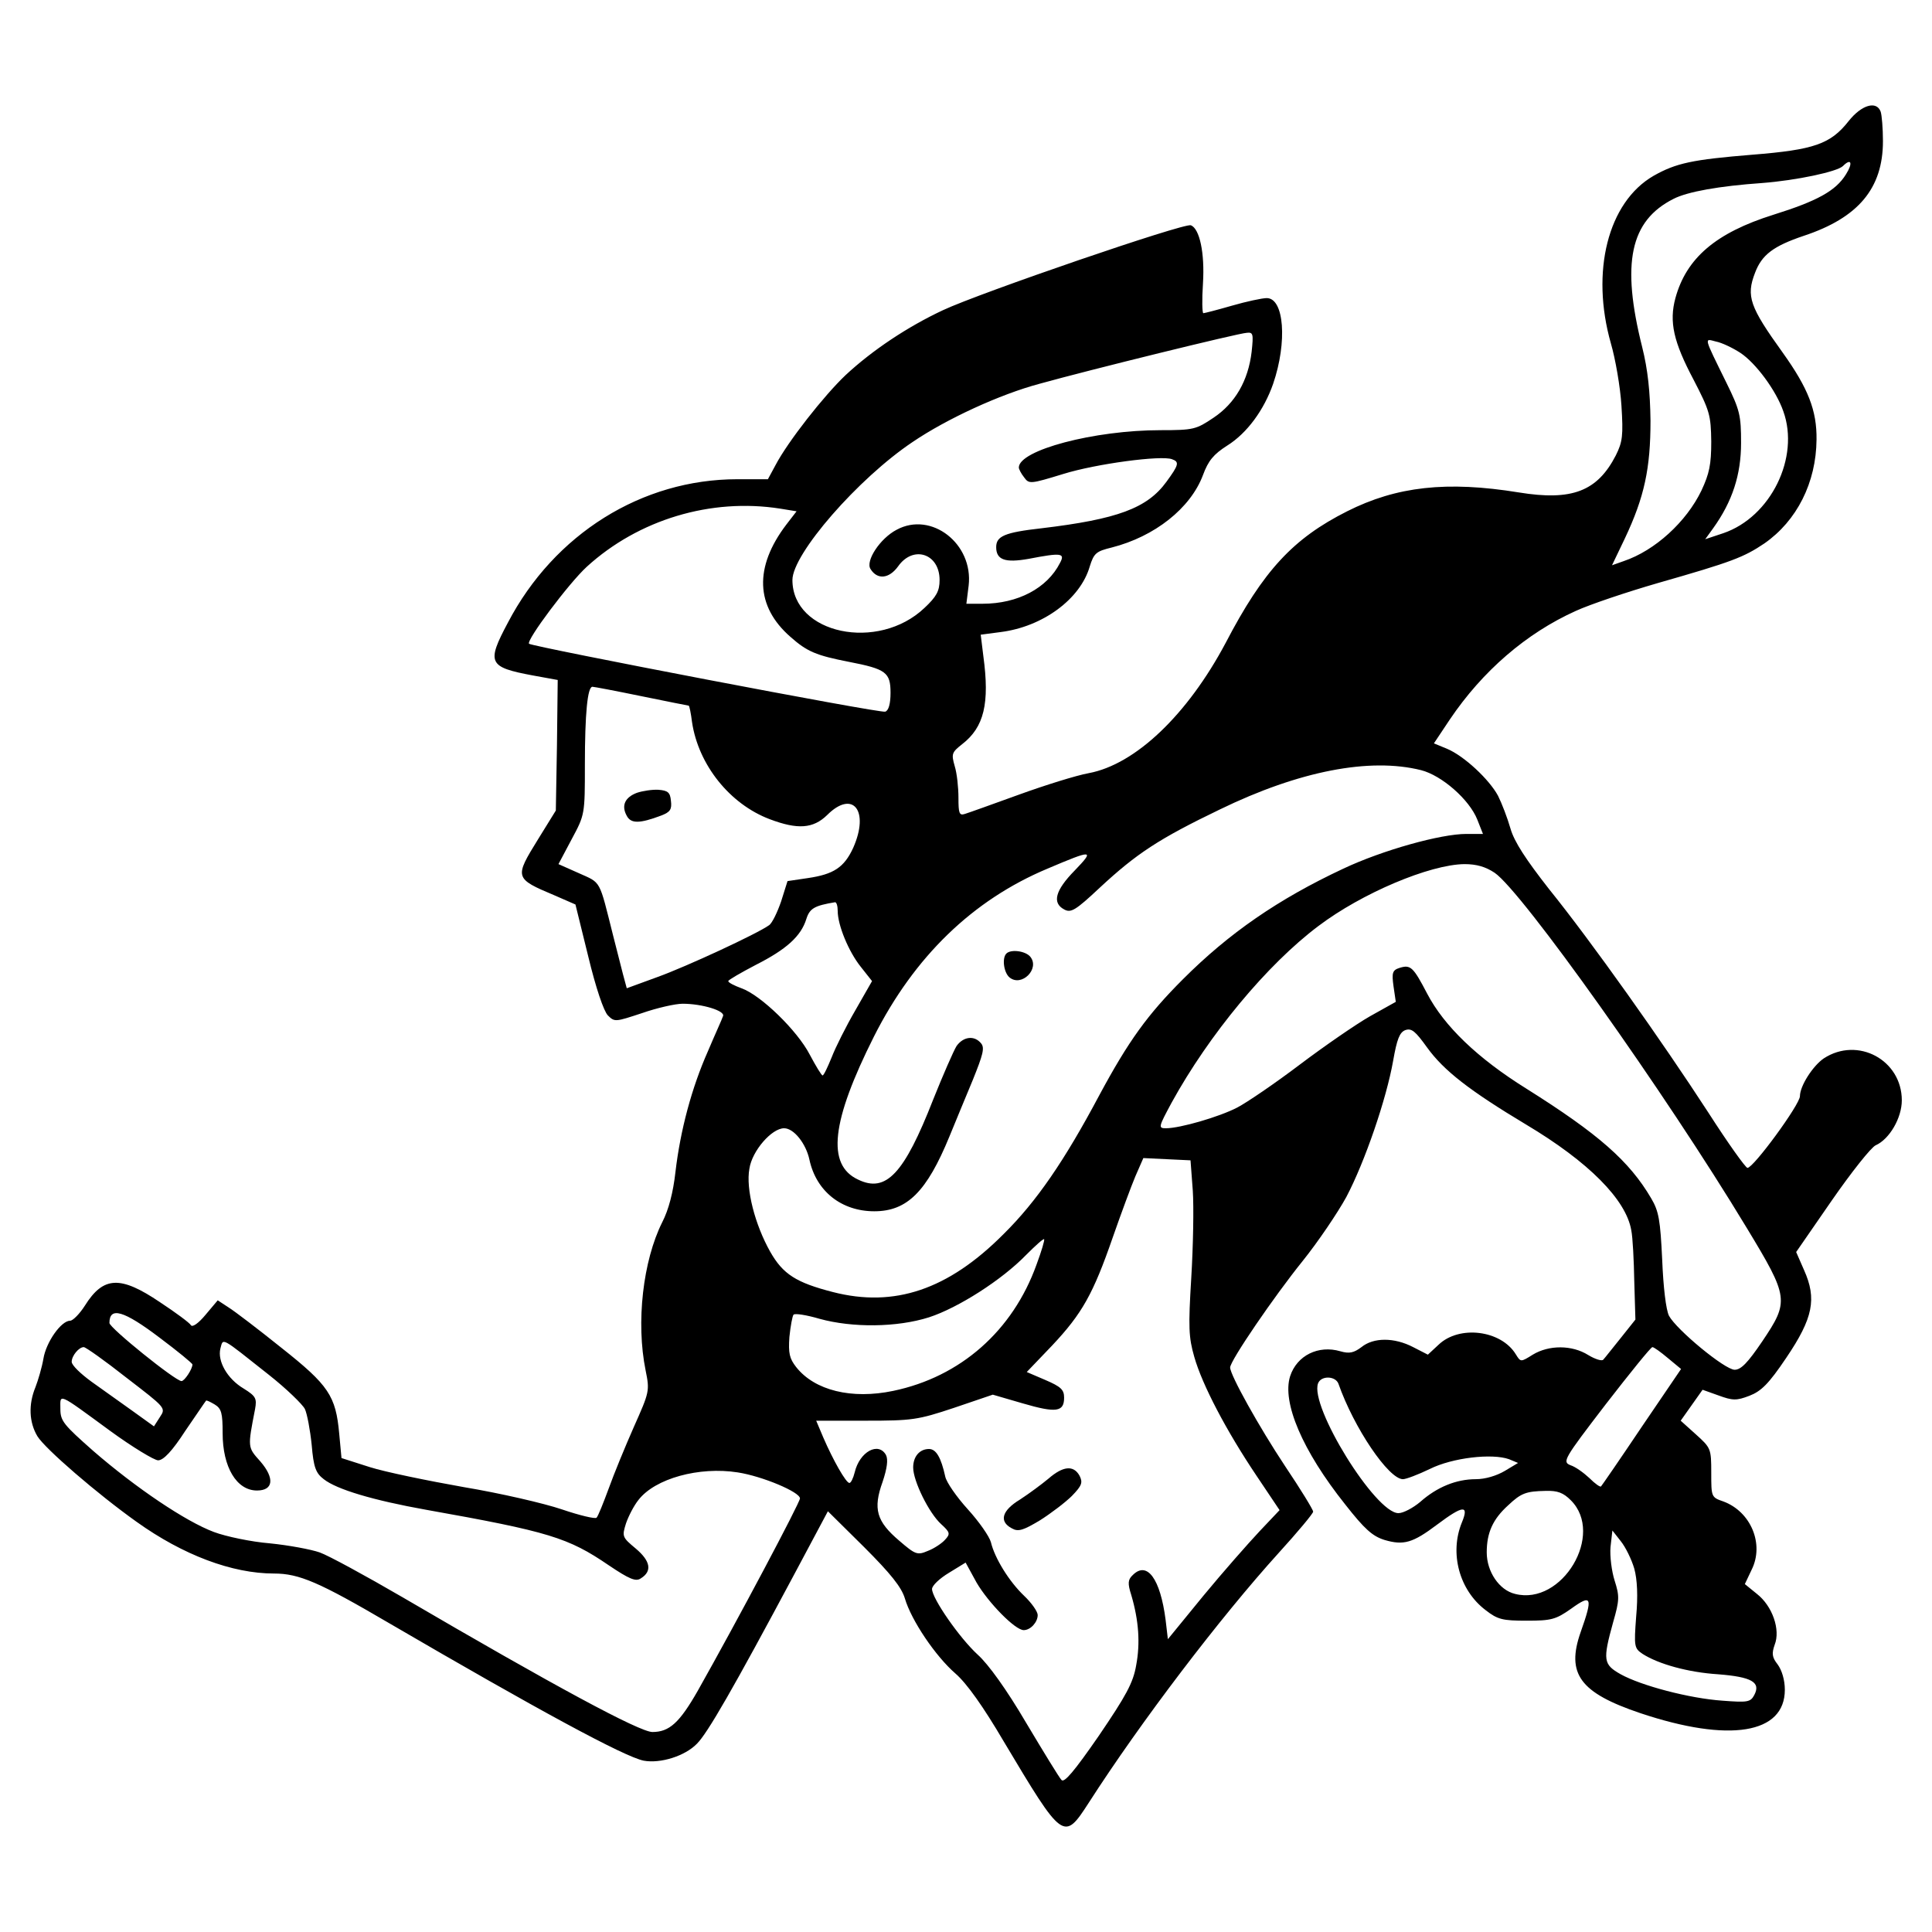 <?xml version="1.0" standalone="no"?>
<!DOCTYPE svg PUBLIC "-//W3C//DTD SVG 20010904//EN"
 "http://www.w3.org/TR/2001/REC-SVG-20010904/DTD/svg10.dtd">
<svg version="1.0" xmlns="http://www.w3.org/2000/svg"
 width="512pt" height="512pt" viewBox="0 0 512 512"
 preserveAspectRatio="xMidYMid meet">

<g transform="translate(0,512) scale(0.1,-0.1)"
fill="#000000" stroke="none">
<path d="M4899 4799 c-48 -61 -92 -76 -255 -89 -159 -13 -202 -22 -262 -56
-121 -70 -167 -254 -113 -444 12 -41 25 -116 28 -165 5 -79 3 -96 -15 -132
-49 -95 -116 -121 -257 -98 -191 31 -324 16 -455 -50 -143 -72 -222 -157 -322
-349 -101 -190 -239 -322 -363 -345 -33 -6 -116 -32 -185 -57 -69 -25 -133
-48 -143 -51 -15 -5 -17 2 -17 43 0 27 -4 65 -10 84 -9 32 -8 36 20 58 58 45
73 108 56 233 l-7 57 53 7 c111 14 211 87 236 174 11 35 17 40 58 50 114 29
209 104 242 192 14 38 28 55 64 78 53 33 98 95 122 164 38 111 29 227 -17 227
-12 0 -54 -9 -92 -20 -38 -11 -73 -20 -76 -20 -3 0 -4 35 -1 79 5 81 -9 145
-32 154 -17 7 -559 -179 -657 -225 -94 -44 -187 -106 -258 -172 -57 -54 -153
-176 -186 -239 l-20 -37 -81 0 c-253 0 -485 -145 -608 -380 -57 -107 -52 -118
66 -140 l66 -12 -2 -173 -3 -173 -47 -76 c-63 -102 -63 -104 44 -149 l55 -24
34 -138 c20 -83 41 -145 52 -156 18 -18 20 -17 90 6 40 14 89 25 108 25 52 0
114 -19 107 -33 -2 -7 -21 -48 -40 -93 -43 -97 -73 -209 -86 -320 -6 -54 -18
-100 -35 -133 -51 -102 -70 -265 -44 -393 11 -54 10 -57 -31 -149 -23 -52 -53
-125 -67 -164 -14 -38 -28 -73 -32 -77 -3 -4 -45 6 -92 22 -47 16 -164 43
-260 59 -96 17 -208 40 -249 53 l-75 24 -6 64 c-9 101 -28 129 -153 228 -61
49 -124 97 -140 107 l-29 19 -32 -38 c-19 -23 -35 -34 -39 -28 -3 6 -41 34
-82 61 -105 71 -150 69 -199 -9 -14 -22 -32 -40 -39 -40 -24 0 -64 -57 -71
-101 -4 -23 -14 -57 -21 -75 -19 -46 -17 -93 5 -130 20 -33 159 -153 263 -227
123 -88 253 -137 364 -137 67 0 120 -23 306 -132 391 -228 623 -354 674 -364
44 -8 109 12 141 45 28 28 95 144 259 451 l88 165 96 -95 c70 -70 99 -106 108
-136 17 -58 81 -153 134 -199 30 -26 74 -88 128 -180 157 -263 159 -265 225
-163 138 215 349 492 504 663 50 55 91 104 91 109 0 5 -33 59 -74 120 -69 104
-146 242 -146 262 0 18 117 189 192 282 41 51 93 128 116 170 49 93 106 259
124 361 10 57 17 75 32 81 17 6 27 -3 58 -46 44 -61 112 -114 262 -204 166
-99 265 -199 279 -280 4 -19 7 -81 8 -136 l3 -101 -39 -49 c-22 -27 -42 -53
-46 -57 -3 -5 -22 1 -40 12 -43 27 -104 27 -147 1 -32 -20 -32 -20 -45 1 -39
64 -150 78 -205 25 l-28 -26 -39 20 c-50 26 -105 26 -137 0 -20 -15 -32 -18
-56 -11 -58 17 -115 -11 -133 -66 -22 -69 32 -197 146 -340 51 -65 72 -84 104
-94 51 -15 75 -8 140 41 68 51 85 53 65 5 -33 -81 -7 -179 63 -232 32 -25 45
-28 109 -28 65 0 77 3 118 32 54 39 58 31 25 -62 -39 -111 -2 -161 158 -215
236 -79 383 -55 383 62 0 26 -8 52 -19 67 -15 19 -16 29 -8 52 16 40 -6 103
-47 135 l-32 26 18 38 c34 68 -2 154 -75 181 -32 11 -32 12 -32 76 0 64 -1 66
-41 102 l-40 36 29 41 29 41 42 -15 c38 -14 48 -14 82 -1 31 12 51 31 98 101
71 105 81 156 47 232 l-21 48 94 136 c52 75 105 142 117 147 36 16 69 72 69
119 0 107 -117 170 -207 111 -29 -20 -63 -73 -63 -100 0 -22 -123 -190 -139
-190 -5 0 -52 66 -104 147 -122 188 -309 452 -422 592 -61 78 -92 125 -102
160 -8 28 -23 67 -33 87 -23 43 -90 106 -136 125 l-34 14 42 63 c87 129 203
229 334 288 37 17 135 50 218 74 196 56 227 68 282 105 86 60 137 161 138 275
1 77 -22 136 -90 231 -87 121 -97 149 -73 211 18 48 49 71 129 98 145 48 210
126 210 251 0 34 -3 69 -6 78 -11 30 -51 18 -85 -25z m-7 -141 c-27 -44 -77
-71 -192 -107 -153 -48 -231 -115 -260 -221 -17 -63 -5 -116 48 -216 43 -83
46 -94 47 -164 0 -61 -5 -85 -26 -130 -40 -83 -123 -159 -206 -187 l-31 -11
34 71 c52 110 68 186 68 312 -1 77 -7 135 -22 195 -56 223 -32 335 83 393 37
19 121 34 235 42 91 7 199 30 214 45 22 22 27 8 8 -22z m-1575 -470 c-9 -77
-44 -137 -101 -175 -46 -31 -53 -33 -140 -33 -177 0 -376 -53 -376 -99 0 -4 6
-16 14 -26 13 -18 16 -18 104 9 87 27 260 50 288 39 20 -7 18 -15 -15 -60 -51
-70 -130 -99 -331 -123 -98 -11 -120 -21 -120 -50 0 -34 24 -42 86 -31 88 17
97 15 83 -11 -34 -67 -112 -108 -205 -108 l-43 0 6 48 c13 111 -99 198 -191
148 -44 -23 -83 -83 -69 -104 18 -29 49 -26 73 7 40 57 110 34 110 -36 0 -29
-8 -44 -40 -74 -123 -117 -350 -69 -350 74 0 69 174 269 319 366 90 61 231
126 336 154 133 37 527 134 549 135 17 2 18 -3 13 -50z m1295 -3 c41 -27 95
-100 114 -155 44 -122 -33 -280 -159 -323 l-48 -16 21 29 c51 71 74 142 74
226 0 73 -3 87 -39 160 -61 124 -59 117 -28 109 16 -3 45 -17 65 -30z m-2544
-413 l43 -7 -27 -35 c-86 -113 -82 -217 11 -298 44 -39 68 -49 155 -66 98 -19
110 -28 110 -82 0 -29 -5 -47 -14 -50 -12 -5 -935 172 -944 180 -8 9 106 161
153 204 137 125 329 183 513 154z m-368 -497 c68 -14 124 -25 125 -25 2 0 6
-20 9 -44 17 -113 100 -217 206 -257 74 -28 115 -25 152 11 68 68 113 12 69
-87 -24 -52 -52 -70 -120 -80 l-54 -8 -17 -54 c-10 -29 -24 -58 -32 -63 -32
-23 -220 -110 -295 -137 l-82 -30 -10 37 c-5 20 -17 66 -26 102 -38 151 -31
139 -91 166 l-54 24 35 66 c35 65 35 66 35 197 0 136 7 207 20 207 4 0 62 -11
130 -25z m2066 -196 c55 -14 128 -78 149 -131 l15 -38 -44 0 c-68 0 -222 -43
-326 -92 -173 -81 -303 -171 -425 -293 -94 -94 -144 -163 -222 -308 -92 -173
-166 -281 -253 -367 -147 -148 -290 -196 -453 -154 -97 25 -132 47 -166 107
-40 71 -65 166 -55 220 7 47 59 107 92 107 26 0 58 -41 67 -83 18 -84 85 -137
172 -137 87 0 139 52 199 198 15 37 43 104 62 150 27 67 32 85 22 97 -18 22
-47 18 -65 -7 -8 -13 -36 -77 -62 -142 -77 -197 -125 -248 -199 -212 -84 39
-71 154 42 379 107 212 262 362 460 445 120 51 126 51 72 -5 -52 -53 -60 -86
-28 -103 18 -10 30 -3 95 58 97 90 156 129 318 207 210 102 397 138 533 104z
m195 -272 c72 -49 450 -580 668 -941 112 -185 113 -194 41 -301 -38 -56 -56
-75 -73 -75 -26 0 -154 106 -174 143 -8 16 -15 75 -18 148 -5 106 -9 129 -29
163 -58 99 -140 171 -331 291 -130 81 -218 166 -263 252 -37 71 -44 77 -73 68
-19 -6 -21 -13 -16 -49 l6 -41 -68 -38 c-37 -21 -121 -79 -186 -128 -66 -50
-141 -101 -166 -114 -48 -25 -152 -55 -189 -55 -21 0 -20 3 15 68 99 180 253
366 389 468 115 87 295 163 387 164 32 0 56 -7 80 -23z m-1741 -101 c0 -38 29
-108 61 -148 l30 -38 -44 -77 c-25 -43 -53 -99 -63 -125 -11 -27 -21 -48 -24
-48 -3 0 -18 25 -34 55 -33 64 -130 158 -181 176 -19 7 -35 15 -35 19 0 3 33
22 73 43 81 41 120 76 134 122 9 28 22 35 76 44 4 0 7 -10 7 -23z m941 -741
c3 -44 1 -148 -4 -231 -8 -131 -7 -158 8 -210 21 -74 85 -196 165 -315 l61
-91 -53 -56 c-30 -32 -97 -108 -149 -171 l-94 -115 -6 51 c-14 109 -49 157
-87 119 -13 -12 -14 -22 -4 -53 20 -68 24 -128 13 -186 -8 -47 -27 -81 -99
-187 -65 -94 -92 -126 -99 -117 -6 6 -48 75 -94 152 -51 87 -100 155 -128 180
-48 44 -121 149 -121 174 0 9 20 28 45 43 l44 27 29 -53 c31 -53 102 -126 125
-126 18 0 37 21 37 40 0 9 -16 32 -36 51 -40 38 -78 100 -88 142 -4 15 -31 54
-61 87 -30 33 -57 72 -60 87 -11 50 -24 73 -43 73 -25 0 -42 -20 -42 -49 0
-36 42 -121 74 -150 24 -22 25 -26 10 -42 -8 -9 -29 -23 -45 -29 -28 -12 -33
-10 -76 27 -60 51 -70 84 -44 156 12 36 15 59 9 71 -20 36 -70 9 -83 -46 -4
-16 -10 -28 -14 -28 -9 0 -43 60 -69 120 l-19 45 131 0 c123 0 138 2 234 34
l103 35 79 -23 c89 -26 110 -23 110 15 0 21 -8 29 -50 47 l-49 21 67 70 c80
85 109 137 161 287 22 63 49 136 60 162 l21 48 62 -3 63 -3 6 -80z m-414 -196
c-63 -176 -202 -298 -380 -335 -110 -23 -208 1 -257 63 -18 23 -21 37 -18 80
3 29 8 56 11 59 4 4 35 -1 69 -11 87 -24 205 -23 290 4 77 25 193 99 257 165
25 25 46 44 48 42 2 -2 -7 -32 -20 -67z m-2324 -194 c48 -36 87 -68 87 -71 0
-12 -21 -44 -29 -44 -16 0 -191 141 -191 154 0 44 38 33 133 -39z m289 -98
c47 -37 90 -79 96 -91 6 -13 14 -56 18 -95 5 -60 11 -75 32 -91 34 -27 131
-56 271 -81 326 -58 377 -74 484 -147 55 -37 72 -44 85 -35 31 19 26 46 -13
79 -36 30 -37 32 -26 67 7 20 21 47 33 62 44 57 161 89 263 73 65 -10 165 -52
165 -69 0 -11 -166 -324 -271 -510 -48 -84 -75 -109 -120 -109 -34 0 -262 123
-662 357 -98 57 -197 111 -220 119 -23 8 -82 19 -132 24 -49 4 -116 18 -148
30 -75 28 -207 117 -320 215 -78 69 -87 79 -87 111 0 41 -10 46 132 -58 59
-43 117 -78 127 -78 14 0 37 24 72 78 29 42 53 78 55 80 1 2 11 -3 23 -10 18
-11 21 -23 21 -76 0 -90 37 -152 91 -152 44 0 47 33 9 77 -34 38 -34 36 -14
139 5 28 2 34 -30 54 -44 26 -70 73 -62 106 8 29 -1 33 128 -69z m-377 -8
c104 -80 105 -80 89 -104 l-16 -25 -57 41 c-31 22 -80 57 -108 77 -29 21 -53
44 -53 53 0 16 19 39 32 39 5 0 56 -36 113 -81z m4085 52 l35 -29 -104 -153
c-57 -85 -106 -156 -108 -158 -2 -3 -16 7 -31 22 -15 14 -37 30 -50 34 -22 9
-19 15 93 161 65 84 120 152 124 152 4 0 22 -13 41 -29z m-873 -68 c41 -117
133 -253 171 -253 8 0 40 12 71 27 60 30 165 42 210 26 l24 -10 -35 -21 c-22
-13 -52 -22 -77 -22 -52 0 -103 -21 -147 -60 -19 -16 -45 -30 -58 -30 -61 0
-236 283 -213 344 8 21 46 20 54 -1z m616 -309 c90 -90 -23 -280 -148 -248
-42 10 -75 59 -75 110 0 52 16 88 57 125 34 32 47 37 99 38 32 1 47 -5 67 -25z
m168 -181 c8 -29 10 -73 5 -127 -6 -80 -5 -84 17 -99 42 -27 121 -49 200 -54
89 -7 114 -21 96 -55 -10 -19 -18 -20 -84 -15 -88 6 -216 40 -270 70 -46 26
-48 37 -20 138 17 59 17 69 4 110 -8 25 -13 65 -11 89 l5 44 22 -28 c13 -16
29 -49 36 -73z"/>
<path d="M1688 3019 c-32 -12 -42 -34 -27 -61 11 -21 34 -21 92 1 23 9 28 16
25 39 -2 22 -8 27 -33 29 -16 1 -42 -3 -57 -8z"/>
<path d="M2667 2593 c-12 -12 -7 -50 8 -63 32 -27 82 23 55 55 -13 15 -51 20
-63 8z"/>
<path d="M2778 1201 c-18 -15 -52 -40 -75 -55 -48 -29 -56 -58 -22 -76 17 -10
30 -6 75 21 30 19 68 48 85 65 26 27 29 35 20 53 -16 29 -44 26 -83 -8z"/>
</g>
</svg>
